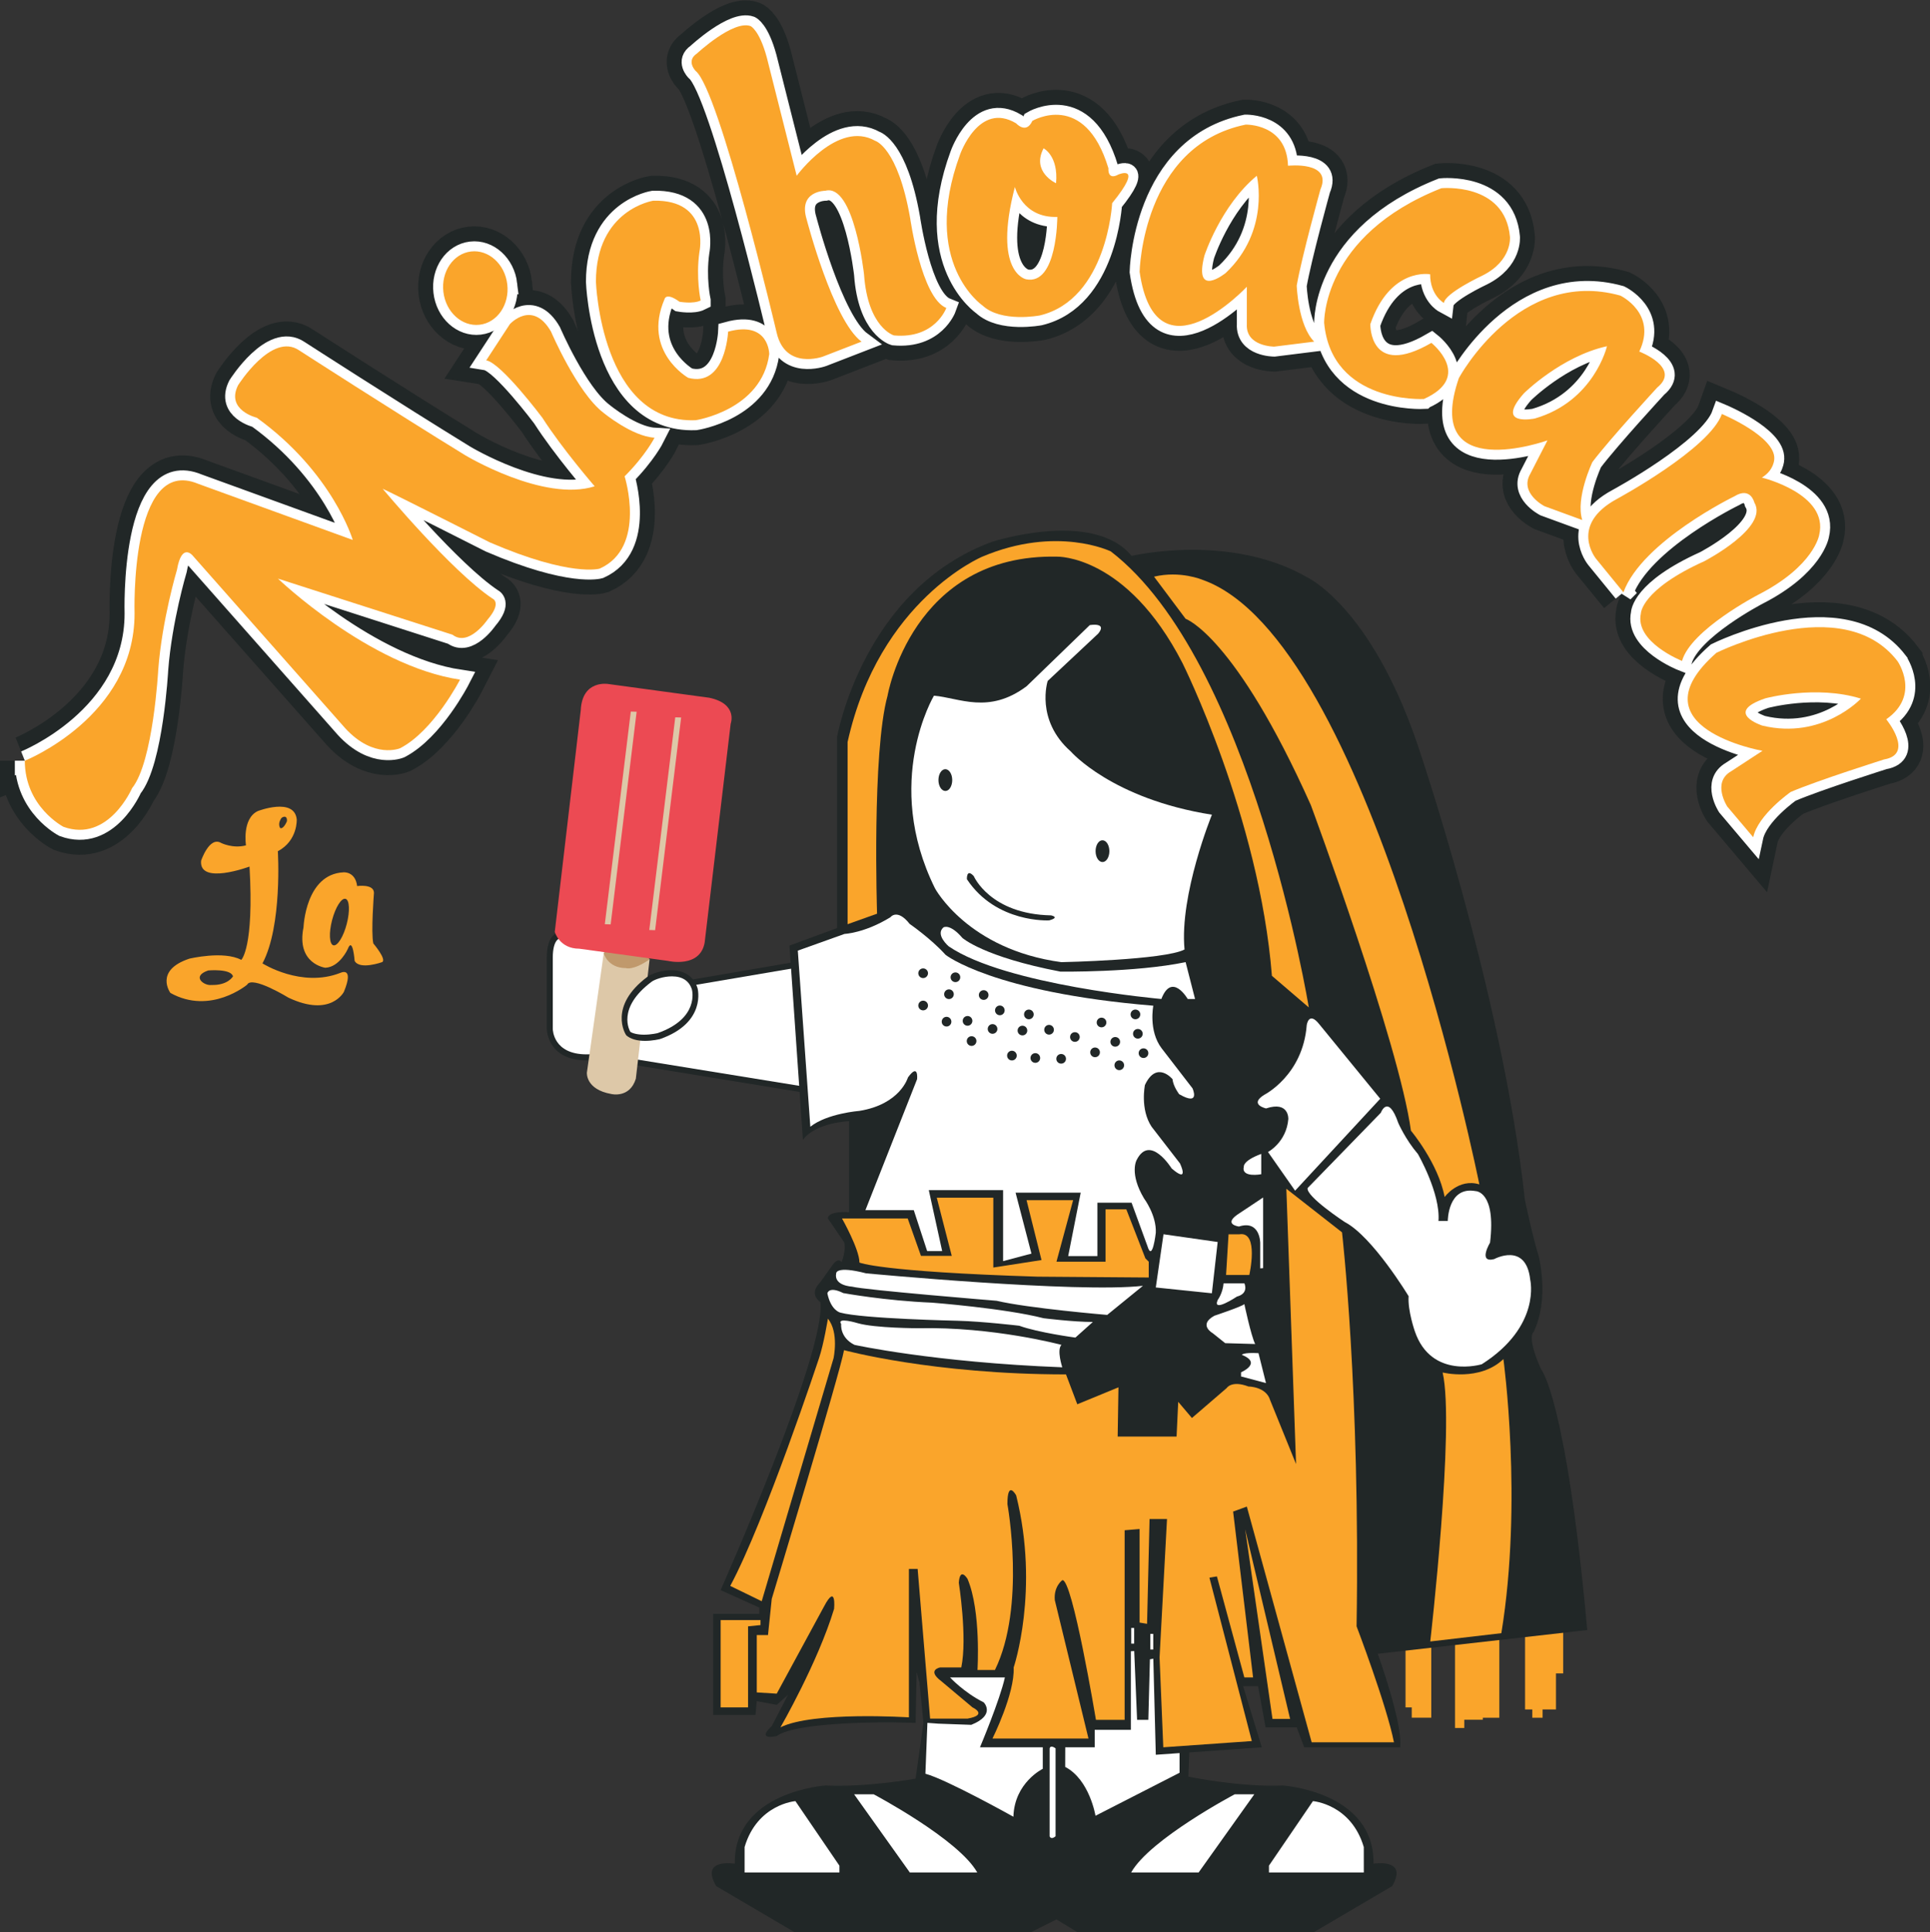 <svg xmlns="http://www.w3.org/2000/svg" width="399.917" height="400.264"><rect width="100%" height="100%" fill="#333333" stroke="none"/><path d="M170.95 227.066l-46.792-7.625c-.846.153-1.775.227-2.62.227-8.147 0-8.24-6.46-8.24-6.52v-14.733c0-5.208 2.58-5.27 2.69-5.27l11.855-1.08 2.623 11.296 6.656 2.133 4.16-2.2 26.673-4.566 2.995 28.34z" fill="#212727"/><path d="M124.164 218.218l45.382 7.36-2.69-25.407-25.184 4.28-4.44 2.387-7.812-2.516-2.545-10.924-10.83.98c-.047.004-1.502.175-1.502 4.037v14.732c0 .213.122 5.276 6.995 5.276.787 0 1.662-.06 2.626-.202" fill="#fff"/><path d="M125.1 197.478l-3.49 24.73s-.316 3.48 5.072 4.43c0 0 3.804.95 5.072-3.17l2.85-24.722-9.503-1.268z" fill="#ddc8a8"/><path d="M125.1 197.478s.792 3.075 4.612 3.075c0 0 1.423.58 4.892-1.807l-1.43-2.016-7.405-.478-.67 1.226z" fill="#c0996c"/><path d="M120.024 196.533l18.378 2.53s6.663 1.587 7.612-3.805l5.388-45.317s1.585-4.123-4.436-5.394l-20.918-2.846s-5.392-.952-5.705 5.39l-5.388 45.958s.955 3.485 5.07 3.485" fill="#ec4a53"/><path d="M125.323 191.46l5.385-44.05 1.21.033-5.382 44.06-1.213-.043zM134.54 192.66l5.38-44.055 1.22.035-5.39 44.06-1.21-.04z" fill="#ddc8a8"/><path d="M133.666 215.628c-1.697 0-3-.384-3.888-1.14-.2-.238-3.814-6.036 4.414-12.164.936-.655 2.95-1.335 4.878-1.335 2.746 0 4.698 1.312 5.466 3.706.03.097 1.926 7.16-7.76 10.554-.13.032-1.52.378-3.11.378" fill="#212727"/><path d="M139.223 202.264c-1.78 0-3.546.646-4.165 1.088-7.376 5.504-4.556 10.205-4.44 10.405.445.31 1.488.59 2.843.59 1.475 0 2.795-.325 2.81-.325 8.635-3.03 7.164-8.812 7.093-9.06-.578-1.778-1.975-2.698-4.14-2.698" fill="#fff"/><path d="M291.24 340.897v12.813h1.286v2.136h4.052v-15.798l-5.337.85zM301.494 339.83v18.148h1.92v-1.707h3.836v-.425h3.427v-17.51l-9.183 1.494zM316.01 337.91v16.226h1.496v1.71h2.136v-1.71h2.77v-7.466h1.495v-9.615l-7.898.855z" fill="#faa52b"/><path d="M246.446 363.035l15.01-1.06-3.872-12.662h3.1l1.553 8.524h6.46l1.545 4.137h19.895c.517-5.17-4.65-19.376-4.65-19.376l43.408-4.914c-4.398-48.318-9.56-54.003-9.56-54.003-3.095-6.975-1.546-7.746-1.546-7.746 3.35-6.976 1.028-15.768 1.028-15.768-1.287-4.134-2.842-11.622-2.842-11.622-4.65-42.895-22.364-94.662-22.364-94.662-9.686-28.18-22.65-34.23-22.65-34.23-16.08-9.34-36.486-4.492-36.486-4.492-7.947-9.683-28.872-2.936-28.872-2.936-26.803 9.847-32.156 40.452-32.156 40.452v39.586l-9.86 3.627 2.79 40.25c2.58-3.616 9.555-3.875 9.555-3.875v18.857c-4.653-.255-4.388 1.293-4.388 1.293l3.355 4.91c.52 1.553-.513 4.138-.513 4.138-.777-1.033-1.813.516-1.813.516l-2.58 3.62c-2.59 2.58 0 4.132 0 4.132 1.286 10.33-20.674 59.686-20.674 59.686l8.012 3.613v1.292h-9.56v20.93h8.785l.258-2.84 4.13.77 2.327-2.062-3.356 6.46c-3.36 3.103 1.03 2.07 1.03 2.07 4.136-3.107 24.292-2.845 24.292-2.845.633 0 2.378.05 4.495.113l.206-10.535.606 2.226.807 8.366-1.62 11.49s-9.922 1.823-18.64 1.42c0 0-19.037 1.213-18.83 16.203 0 0-7.3-1.217-3.85 4.655l16.207 9.52h49.018l5.26-2.63 4.346 2.63h49.015l16.21-9.52c3.442-5.872-3.857-4.656-3.857-4.656.204-14.99-18.84-16.205-18.84-16.205-8.705.404-19.53-1.826-19.53-1.826l.203-5.025z" fill="#212727"/><path d="M245.672 199.32l1.955 7.632h-1.52s-3.274-5.672-5.46 0c0 0-32.284-2.836-44.07-10.91 0 0-2.834-2.396-1.088-3.922 0 0 1.312-.875 3.926 2.18 0 0 4.365 3.93 20.292 6.98 0 0 15.487.216 25.964-1.96" fill="#fff"/><path d="M175.635 191.46l6.104-2.178s-1.09-33.38 2.177-45.166c0 0 5.024-29.455 35.128-28.797 0 0 14.407-.433 25.974 22.037 0 0 15.92 31.852 18.536 64.796l7.643 6.55s-11.787-71.992-41.023-94.468c0 0-11.132-5.456-26.623 1.084 0 0-21.376 8.943-27.92 38.402v37.738z" fill="#faa52b"/><path d="M239.128 119.464l6.544 8.728s10.248 3.494 25.958 38.62c0 0 18.327 49.526 20.727 67.415 0 0 5.676 6.756 6.986 13.745 0 0 2.833-3.93 7.195-2.617 0 0-22.69-113.024-57.375-125.24 0 0-4.585-1.955-10.035-.65" fill="#faa52b"/><path d="M245.447 196.7c-1.084-11.345 5.673-27.923 5.673-27.923-20.725-3.272-29.23-13.09-29.23-13.09-7.424-6.54-4.798-14.62-4.798-14.62l10.474-9.815c1.958-2.397-1.756-1.752-1.756-1.752l-13.087 12.664c-7.856 5.88-13.967 2.39-19.198 1.956 0 0-10.693 17.885.22 39.92 0 0 6.763 12.657 26.18 15.283 0 0 21.383-.442 25.522-2.623" fill="#fff"/><path d="M229.875 176.322c0 1.25-.633 2.262-1.42 2.262-.797.004-1.436-1-1.44-2.258 0-1.243.63-2.252 1.424-2.252.79 0 1.428 1 1.435 2.248M197.315 161.592c0 1.255-.633 2.268-1.417 2.268-.797 0-1.44-1.006-1.442-2.258 0-1.25.64-2.256 1.423-2.256.79 0 1.43 1 1.435 2.246M200.353 182.14s-.13-2.33 1.42-.646c0 0 3.362 7.88 16.016 8.137 0 0 1.942.39-.385 1.037 0 0-10.98.642-17.052-8.528" fill="#212727"/><path d="M165.32 196.933l9.676-3.46s4.153-.167 9.51-3.455c0 0 1.396-1.903 3.984 1.38 0 0 4.488 3.112 7.434 6.4 0 0 9.68 7.785 43.055 10.544 0 0-1.043 5.195 1.722 8.825l6.402 8.298s1.73 3.8-2.765 1.21c0 0-1.218-1.555-1.386-3.117 0 0-3.28-3.97-5.71 1.214 0 0-1.04 5.014 1.384 8.647l5.882 7.604s2.074 4.324-1.73 1.032c0 0-4.5-7.253-7.263-1.726 0 0-1.558 2.77 1.552 7.957 0 0 2.59 3.462 2.426 7.09 0 0-.69 6.223-1.73 2.77l-3.288-8.99h-7.082v11.06h-6.053l2.594-13.14h-13.493l3.287 12.622-5.874 1.558v-14.7h-15.394l2.77 12.62h-3.112l-2.77-8.474h-10.024l10.713-27.146s.347-3.455-1.9-.345c0 0-1.557 5.537-10.03 6.918 0 0-6.74.517-10.196 3.29l-2.594-36.487zM241.09 255.692l11.225 1.6-1.203 10.626-11.62-1.204 1.598-11.022zM262.344 229.624s-3.607-.8-.397-2.81c0 0 8.012-4.008 8.82-14.43 0 0 .392-3.007 2.602-.203l12.628 15.437-17.64 19.047-5.614-8.015s3.808-2.008 4.21-6.82c0 0 .2-3.803-4.61-2.206M261.343 239.046v4.21s-4.217.81-3.608-1.6c0 0-.203-1.207 3.608-2.61M256.722 254.088s-3.2-.4-.393-2.417l5.406-3.6v14.64l-.6.045v-5.263s-.003-4.814-4.414-3.404M176.54 266.54s-3.81-.17-3.274-2.755c0 0-.126-1.636 6.198 0 0 0 43.76 4.137 57.362 2.585l-7.405 6.03s-16.358-1.377-22.91-2.93c0 0-27.385-2.232-29.97-2.93M174.125 271.922s-1.93-.384-2.685-3.985c0 0 .265-1.577 3.294-.06 0 0 8.7 1.593 18.382 1.983 0 0 15.11 1.162 23.128 3.227 0 0 6.202.774 10.206.774l-3.617 3.238s-7.754-1.04-11.63-2.456c0 0-7.626-.903-12.79-1.035 0 0-19.678-.41-24.288-1.685M174.3 274.295s-.345 2.752 2.756 4.31c0 0 16.358 3.615 43.06 4.647 0 0-1.202-3.617-.17-4.646 0 0-14.122-3.795-29.626-3.45 0 0-8.96 0-12.577-1.038 0 0-4.475-1.368-3.443.177M253.537 265.854h4.307s1.027 2.068-1.55 2.755c0 0-5.174 3.448-3.967.69 0 0 1.04-1.378 1.21-3.446M251.296 276.192s-3.11-1.726.342-3.623c0 0 5.686-1.892 6.205-2.408 0 0 1.38 6.543 2.24 8.27l-6.208-.178-2.58-2.062zM257.16 284.287s4.467-1.89.166-3.617c0 0 .17-.52 3.446-.348l1.555 6.2-5.168-1.373v-.863z" fill="#fff"/><path d="M254.053 264.13h4.818s2.072-9.125-2.06-8.43h-2.24l-.517 8.43zM238.03 264.65v-3.275l-.692-.687-3.956-10.164h-4.3v10.85h-10.17l3.45-12.744h-9.65l3.098 12.403-9.986 1.552v-14.47h-11.716l3.104 12.05h-6.38l-2.748-7.75H174.47s3.618 6.385 3.618 9.138c0 0 3.962 1.89 36.86 2.923l23.083.174z" fill="#faa52b"/><path d="M192.294 201.615c0 .555-.458 1.007-1.01 1.007-.555 0-1-.452-1-1.007 0-.548.445-1.003 1-1.003.552 0 1.01.455 1.01 1.003M198.977 202.454c0 .55-.45 1.003-.997 1.003-.558 0-1.007-.452-1.007-1.003 0-.555.45-1.007 1.007-1.007.548 0 .997.452.997 1.007M197.635 205.967c0 .55-.442 1-1 1-.552 0-.998-.45-.998-1 0-.555.446-1.007.997-1.007.56 0 1 .452 1 1.007M192.294 208.305c0 .555-.458 1.003-1.01 1.003-.555 0-1-.448-1-1.003 0-.55.445-1.004 1-1.004.552 0 1.01.456 1.01 1.005M197.136 211.654c0 .552-.442 1-1.003 1-.552 0-.997-.448-.997-1 0-.555.445-1.01.997-1.01.56 0 1.003.455 1.003 1.01M201.488 211.484c0 .552-.448 1.007-1.003 1.007-.555 0-1.003-.454-1.003-1.006s.448-1.007 1.003-1.007c.555 0 1.003.455 1.003 1.007M204.83 206.134c0 .548-.444 1.003-1.002 1.003-.555 0-1-.455-1-1.003 0-.552.445-1.004 1-1.004.558 0 1.003.452 1.003 1.004M208.174 209.307c0 .558-.44 1.01-.997 1.01-.555 0-.997-.452-.997-1.01 0-.545.442-1.004.997-1.004.558 0 .997.46.997 1.004M206.67 213.164c0 .542-.45.997-1.004.997-.555 0-.997-.454-.997-.996 0-.562.44-1.01.996-1.01.555 0 1.003.448 1.003 1.01M202.325 215.662c0 .558-.45 1.01-1.004 1.01s-1-.452-1-1.01c0-.548.446-1 1-1 .556 0 1.005.452 1.005 1M210.68 218.674c0 .56-.438 1.007-1 1.007-.558 0-.997-.447-.997-1.006 0-.545.44-1.003.997-1.003.562 0 1 .46 1 1.004M212.86 213.49c0 .56-.44 1.002-1 1.002-.556 0-1.002-.442-1.002-1 0-.56.446-1.004 1-1.004.562 0 1 .445 1 1.003M214.193 210.145c0 .552-.445 1.007-1.006 1.007-.55 0-.994-.455-.994-1.007 0-.555.445-1.003.994-1.003.56 0 1.006.448 1.006 1.003M218.38 213.324c0 .555-.45 1.01-1.006 1.01-.552 0-.997-.455-.997-1.01 0-.55.445-1.01.997-1.01.555 0 1.006.46 1.006 1.01M215.533 219.176c0 .554-.445 1.003-1 1.003-.552 0-1.004-.45-1.004-1.004 0-.55.45-1.004 1.003-1.004.555 0 1 .455 1 1.004M220.884 219.343c0 .554-.442 1-1 1-.555 0-1.004-.446-1.004-1 0-.552.45-1 1.004-1 .558 0 1 .448 1 1M223.73 214.83c0 .55-.443 1-.998 1-.56 0-1-.45-1-1 0-.56.44-1.003 1-1.003.555 0 .997.442.997 1.003M229.25 211.818c0 .558-.445 1.004-1.004 1.004-.55 0-1-.446-1-1.004 0-.552.45-1 1-1 .56 0 1.004.448 1.004 1M236.274 210.145c0 .552-.45 1.007-1.007 1.007-.552 0-.997-.455-.997-1.007 0-.555.445-1.003.997-1.003.558 0 1.007.448 1.007 1.003M236.777 214.16c0 .554-.445 1.003-1.004 1.003-.558 0-.997-.45-.997-1.004 0-.556.44-.998.997-.998.56 0 1.004.442 1.004.997M237.95 218.173c0 .552-.446 1.004-1.008 1.004-.552 0-1-.452-1-1.004 0-.554.448-.997 1-.997.562 0 1.007.443 1.007.997M232.092 215.83c0 .554-.442 1-1.004 1-.555 0-.997-.446-.997-1 0-.552.443-1 .998-1 .562 0 1.004.448 1.004 1M227.913 218c0 .565-.445 1.01-1.007 1.01-.558 0-1-.445-1-1.01 0-.548.442-.997 1-.997.562 0 1.007.45 1.007.997M232.928 220.685c0 .545-.448 1.007-1.003 1.007-.552 0-.997-.462-.997-1.007 0-.555.445-1.007.997-1.007.555 0 1.003.452 1.003 1.007" fill="#212727"/><path d="M151.317 328.54l6.52 3.174 14.885-50.338s1.168-5.356-1.172-8.192c0 0-.832 5.178-1.842 8.192 0 0-11.2 33.785-18.39 47.163M174.896 279.702s18.392 5.02 45.99 5.02l2.34 6.19 8.53-3.51-.162 10.2h12.203l.342-7.194 2.84 3.346 7.19-6.19s1.004-1.676 4.517-.334c0 0 3.672-.003 4.508 2.846l5.362 13.216-2.01-57.027 11.535 9.028s3.788 32.785 3.017 81.62c0 0 6.2 16.268 7.746 24.028h-17.052l-13.436-48.833-2.842 1.032 4.136 34.362h-1.807l-5.685-20.93-1.55.264 8.784 33.847-18.346 1.29-.772-18.61 1.543-28.672H238.2l-.517 21.703-1.548-.258v-19.382l-3.098.258v39.278h-5.944s-4.91-29.452-6.976-28.933c0 0-1.81 1.285-1.55 4.13l6.977 28.675H205.65s4.648-9.3 4.393-14.726c0 0 5.42-16.017.517-35.65 0 0-1.814-3.366-1.814 1.803 0 0 3.875 21.186-2.58 34.363h-3.62s.776-12.138-2.063-18.86c0 0-1.552-2.584-1.81.782 0 0 1.81 11.37.516 17.562h-4.392s-2.843.516.258 2.846l6.46 5.427s3.352 1.545-1.033 2.326h-7.753l-2.582-31.01h-1.81v30.75s-19.898-1.295-26.616 2.064c0 0 7.75-13.436 11.113-24.548 0 0 .52-5.418-2.07-.517l-9.817 18.088-4.133-.257V338.72h2.326l.775-7.493s14.204-46.97 14.98-51.525" fill="#faa52b"/><path d="M155.01 336.914v16.79h-5.688v-18.08h8.266v1.03l-2.578.26zM258.008 316.798l9.315 39.3h-3.65l-5.665-39.3z" fill="#faa52b"/><path d="M202.498 387.91h-13.97l-11.55-16.205h4.047s17.62 9.315 21.473 16.204M154.29 387.91h19.644v-1.417l-9.116-13.368s-7.9.603-10.528 9.515v5.27zM234.39 387.91h13.974l11.544-16.205h-4.05s-17.626 9.315-21.47 16.204M282.594 387.91H262.94v-1.417l9.116-13.368s7.902.603 10.535 9.515l.004 5.27zM194.393 357.077c3.604.122 6.86.245 6.86.245 5.17-2.068 2.587-4.653 2.587-4.653-4.136-2.07-6.982-5.17-6.982-5.17h11.367c-1.026 4.653-5.163 14.475-5.163 14.475h13.013v4.46s-5.88 2.838-6.085 9.927c0 0-13.778-7.7-18.234-8.912l.413-10.538 2.223.165zM238.966 341.717h-.604v-3.243h.604v3.243zM235.01 340.497h-.605v-3.243h.604v3.243zM220.732 361.973h6.104v-3.62h7.49v-16.275l.696-.045.597 14.255h2.33l.328-12.542.703-.122.514 19.895 4.924-.346v4.075l-17.42 8.91s-1.217-7.488-6.28-10.124l.014-4.063zM217.497 362.2v18.23s.27.794 1.23-.025v-18.21s-1.023-.814-1.23.005M270.958 246.11l15.162-15.585s1.494-4.052 3.626 2.133c0 0 1.494 3.42 4.06 6.41 0 0 4.688 8.106 4.265 13.876h1.924s0-7.254 5.766-6.192c0 0 4.275 0 2.994 10.673 0 0-2.565 4.282.852 3.414 0 0 6.61-3.63 7.47 4.27 0 0 2.355 9.616-10.03 17.508 0 0-10.47 3.208-13.88-6.834 0 0-1.497-4.268-1.284-7.256 0 0-7.472-12.38-13.235-15.37 0 0-8.118-5.338-7.69-7.048" fill="#fff"/><path d="M298.928 284.328s7.69 1.92 12.594-2.778c0 0 4.05 29.455-.426 56.784l-14.73 1.717s5.128-44.613 2.562-55.722M43.802 204.05c-1.484.208-4.243-1.777-.665-3.006 0 0 4.708-.436 5.14 1.22 0 0-1.026 1.89-4.475 1.787m14.352-34.33c.174-.53 1.436-1.022 1.297.404 0 0-.65 1.645-1.377 1.432 0 0-.565-.726.08-1.836m12.375 31.818c-8.067 3.178-16.143-1.96-16.143-1.96 4.16-7.823 3.185-23.237 3.185-23.237 4.156-2.202 3.914-6.603 3.914-6.603-.494-4.647-8.073-1.714-8.073-1.714-3.31 1.58-2.445 7.1-2.445 7.1-2.694.73-5.137-.492-5.137-.492-2.446-1.467-4.16 3.676-4.16 3.676-.49 5.13 10.03 1.213 10.03 1.213.977 16.884-1.71 19.327-1.71 19.327-3.676-1.96-10.768-.246-10.768-.246-7.34 2.444-3.914 7.093-3.914 7.093 8.318 4.647 15.9-1.706 15.9-1.706.985-1.962 8.558 2.687 8.558 2.687 8.812 4.166 11.5-1.223 11.5-1.223 2.2-5.377-.736-3.912-.736-3.912" fill="#faa52b"/><path d="M71.847 191.41c-.69 2.66-1.932 4.636-2.77 4.423-.837-.223-.96-2.555-.266-5.217.695-2.656 1.937-4.634 2.78-4.414.835.216.948 2.55.257 5.207m5.51 4.04c-.515-2.2.13-10.468.13-10.468 0-1.94-3.484-1.423-3.484-1.423-.39-3.098-2.843-2.843-2.843-2.843-7.876.387-8.266 11.37-8.266 11.37-1.552 7.62 4.517 8.396 4.517 8.396 2.976-.133 4.647-3.876 4.647-3.876 1.04-2.71 1.426 2.453 1.426 2.453 1.036 1.94 5.69.26 5.69.26 1.03-.518-1.815-3.87-1.815-3.87" fill="#faa52b"/><path d="M5.142 157.594s22.74-9.044 22.74-30.495c0 0-1.028-32.815 13.18-26.872l32.035 11.63S68.967 97.9 53.205 86.534c0 0-6.46-1.55-3.878-6.718 0 0 6.98-11.112 12.664-7.234 0 0 19.632 12.66 34.364 21.702 0 0 16.278 9.822 26.87 6.46 0 0-6.716-7.747-10.85-14.21 0 0-8.527-11.37-11.625-11.884l4.9-7.497s4.656-5.163 8.53 1.552c0 0 5.428 12.664 10.855 16.797 0 0 5.937 4.91 10.59 5.172 0 0-1.807 3.61-6.198 8.006 0 0 4.653 14.726-5.17 19.117 0 0-5.946 1.81-22.74-5.427 0 0-19.895-10.073-22.218-11.112 0 0 14.21 17.055 22.736 22.74 0 0 2.07.778-1.032 4.395 0 0-3.878 5.682-7.234 3.1L57.597 119.87s18.86 18.083 37.722 20.926c0 0-5.425 10.593-12.404 14.207 0 0-5.427 2.33-11.37-4.127l-31.515-35.66s-2.332-3.1-3.364 2.842c0 0-3.094 10.335-3.875 20.667 0 0-1.035 19.127-5.423 24.554 0 0-4.91 11.37-14.213 8.007 0 0-8.012-4.136-8.012-13.693z" fill="none" stroke="#212727" stroke-width="10.335"/><path d="M105.115 58.902c.487 4.192-2.07 7.938-5.724 8.37-3.662.436-7.03-2.614-7.517-6.805-.5-4.19 2.065-7.934 5.727-8.37 3.652-.43 7.02 2.61 7.515 6.805zM145.19 62.246s-1.037-4.643-.256-10.074c0 0 2.326-10.857-9.564-10.596 0 0-11.887 1.8-11.887 16.795 0 0 1.033 29.453 20.67 28.682 0 0 13.693-2.065 15.242-13.694 0 0 0-6.98-8.524-4.653 0 0-.516 11.626-8.266 9.564 0 0-9.56-5.428-4.914-16.28 0 0 .26-1.554 3.107.52 0 0 2.843.513 4.392-.264zM144.41 11.087s7.494-6.973 11.11-5.685c0 0 1.812.777 3.36 6.46 0 0 5.947 23.514 6.202 24.55 0 0 8.528-11.632 16.278-7.237 0 0 4.656 1.29 7.237 16.017 0 0 2.323 16.536 7.49 18.604 0 0-2.318 6.463-10.85 5.69 0 0-5.426-1.557-6.2-12.663 0 0-2.072-18.865-8.012-17.31 0 0-5.682 0-3.875 5.937 0 0 5.424 20.93 11.367 25.325l-8.008 3.1s-7.755 2.84-9.565-4.907c0 0-11.886-50.39-16.794-54.264 0 0-2.064-2.07.26-3.617zM212.62 57.856s-6.97-1.29-2.325-19.124c0 0 1.56 6.46 8.793 6.205 0 0 0 14.21-6.467 12.92zm3.622-27.132s3.1 1.55 2.584 7.234c0 0-5.172-2.323-2.584-7.234zm15.503 5.427c-2.326 1.295-2.07-1.293-2.07-1.293-4.91-16.278-15.76-9.818-15.76-9.818-1.294 2.845-3.36.512-3.36.512-7.75-4.65-11.624 6.466-11.624 6.466-8.27 22.476 4.644 31.26 4.644 31.26 3.878 3.622 11.89 2.07 11.89 2.07 13.955-3.358 14.984-23.257 14.984-23.257 6.72-8.265 1.297-5.94 1.297-5.94zM253.965 56.564s-6.717 5.427-4.394-3.617c0 0 3.363-10.334 10.852-16.536 0 0 2.846 11.368-6.457 20.154zm12.92-22.227c-.255-8.783-8.786-8.522-8.786-8.522-21.445 4.395-21.96 30.494-21.96 30.494 3.358 23.25 22.217 3.097 22.217 3.097v7.744c-.258 4.657 5.685 4.657 5.685 4.657l8.273-1.033c-3.362-3.362-3.62-11.625-3.62-11.625 1.036-5.948 4.91-19.896 4.91-19.896 2.582-5.947-6.72-4.917-6.72-4.917zM318.03 86.7s-8.454 1.762-2.252-5.227c0 0 7.708-7.657 17.207-9.75 0 0-2.662 11.415-14.955 14.977zm21.647-13.87c3.785-7.93-3.924-11.594-3.924-11.594-21.085-5.89-33.462 17.09-33.462 17.09-7.63 22.223 18.36 12.907 18.36 12.907l-3.546 6.9c-2.356 4.016 2.93 6.73 2.93 6.73l7.827 2.865c-1.448-4.53 2.098-12.006 2.098-12.006 3.627-4.81 13.452-15.452 13.452-15.452 5.017-4.11-3.733-7.44-3.733-7.44zM365.174 150.318s-8.205-2.665.645-5.653c0 0 10.482-2.83 19.778.068 0 0-7.973 8.586-20.424 5.585zm28.032-13.326c-11.34-14.8-37.54-1.758-37.54-1.758-17.65 15.513 9.537 20.31 9.537 20.31l-6.498 4.24c-4.037 2.32-.797 7.3-.797 7.3l5.378 6.36c.984-4.648 7.77-9.378 7.77-9.378 5.543-2.38 19.353-6.74 19.353-6.74 6.388-1.084.444-8.315.444-8.315 7.212-5.016 2.352-12.018 2.352-12.018zM295.05 82.657s-19.122 1.04-20.67-15.758c0 0-.52-18.09 24.288-27.908 0 0 13.178-1.297 14.213 10.073 0 0 .514 4.915-5.684 8.012 0 0-7.753 3.617-8.008 5.682 0 0-2.85-1.546-2.85-5.938 0 0-8.262-1.552-12.392 10.328 0 0-.265 11.377 12.65 3.882 0 0 8.79 6.98-1.545 11.625zM336.39 122.706l-5.69-6.97s-5.677-6.978 4.396-12.405c0 0 19.12-10.33 21.7-17.568 0 0 11.12 4.65 10.857 9.3 0 0 0 2.322-2.578 3.874 0 0 13.948 3.362 11.883 11.887 0 0-1.032 6.46-12.664 12.4 0 0-13.95 7.233-15.76 13.696 0 0-9.82-3.88-8.527-9.823 0 0 0-4.904 13.18-10.854 0 0 13.436-6.972 10.332-12.138 0 0-.77-3.362-4.13-1.288 0 0-19.128 9.3-23 19.89z" fill="none" stroke="#212727" stroke-width="10.335"/><path d="M5.142 157.594s22.74-9.044 22.74-30.495c0 0-1.028-32.815 13.18-26.872l32.035 11.63S68.967 97.9 53.205 86.534c0 0-6.46-1.55-3.878-6.718 0 0 6.98-11.112 12.664-7.234 0 0 19.632 12.66 34.364 21.702 0 0 16.278 9.822 26.87 6.46 0 0-6.716-7.747-10.85-14.21 0 0-8.527-11.37-11.625-11.884l4.9-7.497s4.656-5.163 8.53 1.552c0 0 5.428 12.664 10.855 16.797 0 0 5.937 4.91 10.59 5.172 0 0-1.807 3.61-6.198 8.006 0 0 4.653 14.726-5.17 19.117 0 0-5.946 1.81-22.74-5.427 0 0-19.895-10.073-22.218-11.112 0 0 14.21 17.055 22.736 22.74 0 0 2.07.778-1.032 4.395 0 0-3.878 5.682-7.234 3.1L57.597 119.87s18.86 18.083 37.722 20.926c0 0-5.425 10.593-12.404 14.207 0 0-5.427 2.33-11.37-4.127l-31.515-35.66s-2.332-3.1-3.364 2.842c0 0-3.094 10.335-3.875 20.667 0 0-1.035 19.127-5.423 24.554 0 0-4.91 11.37-14.213 8.007 0 0-8.012-4.136-8.012-13.693z" fill="none" stroke="#fff" stroke-width="4.133"/><path d="M105.115 58.902c.487 4.192-2.07 7.938-5.724 8.37-3.662.436-7.03-2.614-7.517-6.805-.5-4.19 2.065-7.934 5.727-8.37 3.652-.43 7.02 2.61 7.515 6.805zM145.19 62.246s-1.037-4.643-.256-10.074c0 0 2.326-10.857-9.564-10.596 0 0-11.887 1.8-11.887 16.795 0 0 1.033 29.453 20.67 28.682 0 0 13.693-2.065 15.242-13.694 0 0 0-6.98-8.524-4.653 0 0-.516 11.626-8.266 9.564 0 0-9.56-5.428-4.914-16.28 0 0 .26-1.554 3.107.52 0 0 2.843.513 4.392-.264zM144.41 11.087s7.494-6.973 11.11-5.685c0 0 1.812.777 3.36 6.46 0 0 5.947 23.514 6.202 24.55 0 0 8.528-11.632 16.278-7.237 0 0 4.656 1.29 7.237 16.017 0 0 2.323 16.536 7.49 18.604 0 0-2.318 6.463-10.85 5.69 0 0-5.426-1.557-6.2-12.663 0 0-2.072-18.865-8.012-17.31 0 0-5.682 0-3.875 5.937 0 0 5.424 20.93 11.367 25.325l-8.008 3.1s-7.755 2.84-9.565-4.907c0 0-11.886-50.39-16.794-54.264 0 0-2.064-2.07.26-3.617zM212.62 57.856s-6.97-1.29-2.325-19.124c0 0 1.56 6.46 8.793 6.205 0 0 0 14.21-6.467 12.92zm3.622-27.132s3.1 1.55 2.584 7.234c0 0-5.172-2.323-2.584-7.234zm15.503 5.427c-2.326 1.295-2.07-1.293-2.07-1.293-4.91-16.278-15.76-9.818-15.76-9.818-1.294 2.845-3.36.512-3.36.512-7.75-4.65-11.624 6.466-11.624 6.466-8.27 22.476 4.644 31.26 4.644 31.26 3.878 3.622 11.89 2.07 11.89 2.07 13.955-3.358 14.984-23.257 14.984-23.257 6.72-8.265 1.297-5.94 1.297-5.94zM253.965 56.564s-6.717 5.427-4.394-3.617c0 0 3.363-10.334 10.852-16.536 0 0 2.846 11.368-6.457 20.154zm12.92-22.227c-.255-8.783-8.786-8.522-8.786-8.522-21.445 4.395-21.96 30.494-21.96 30.494 3.358 23.25 22.217 3.097 22.217 3.097v7.744c-.258 4.657 5.685 4.657 5.685 4.657l8.273-1.033c-3.362-3.362-3.62-11.625-3.62-11.625 1.036-5.948 4.91-19.896 4.91-19.896 2.582-5.947-6.72-4.917-6.72-4.917zM318.03 86.7s-8.454 1.762-2.252-5.227c0 0 7.708-7.657 17.207-9.75 0 0-2.662 11.415-14.955 14.977zm21.647-13.87c3.785-7.93-3.924-11.594-3.924-11.594-21.085-5.89-33.462 17.09-33.462 17.09-7.63 22.223 18.36 12.907 18.36 12.907l-3.546 6.9c-2.356 4.016 2.93 6.73 2.93 6.73l7.827 2.865c-1.448-4.53 2.098-12.006 2.098-12.006 3.627-4.81 13.452-15.452 13.452-15.452 5.017-4.11-3.733-7.44-3.733-7.44zM365.174 150.318s-8.205-2.665.645-5.653c0 0 10.482-2.83 19.778.068 0 0-7.973 8.586-20.424 5.585zm28.032-13.326c-11.34-14.8-37.54-1.758-37.54-1.758-17.65 15.513 9.537 20.31 9.537 20.31l-6.498 4.24c-4.037 2.32-.797 7.3-.797 7.3l5.378 6.36c.984-4.648 7.77-9.378 7.77-9.378 5.543-2.38 19.353-6.74 19.353-6.74 6.388-1.084.444-8.315.444-8.315 7.212-5.016 2.352-12.018 2.352-12.018zM295.05 82.657s-19.122 1.04-20.67-15.758c0 0-.52-18.09 24.288-27.908 0 0 13.178-1.297 14.213 10.073 0 0 .514 4.915-5.684 8.012 0 0-7.753 3.617-8.008 5.682 0 0-2.85-1.546-2.85-5.938 0 0-8.262-1.552-12.392 10.328 0 0-.265 11.377 12.65 3.882 0 0 8.79 6.98-1.545 11.625zM336.39 122.706l-5.69-6.97s-5.677-6.978 4.396-12.405c0 0 19.12-10.33 21.7-17.568 0 0 11.12 4.65 10.857 9.3 0 0 0 2.322-2.578 3.874 0 0 13.948 3.362 11.883 11.887 0 0-1.032 6.46-12.664 12.4 0 0-13.95 7.233-15.76 13.696 0 0-9.82-3.88-8.527-9.823 0 0 0-4.904 13.18-10.854 0 0 13.436-6.972 10.332-12.138 0 0-.77-3.362-4.13-1.288 0 0-19.128 9.3-23 19.89z" fill="none" stroke="#fff" stroke-width="4.133"/><path d="M5.142 157.594s22.74-9.044 22.74-30.495c0 0-1.028-32.815 13.18-26.872l32.035 11.63S68.967 97.9 53.205 86.534c0 0-6.46-1.55-3.878-6.718 0 0 6.98-11.112 12.664-7.234 0 0 19.632 12.66 34.364 21.702 0 0 16.278 9.822 26.87 6.46 0 0-6.716-7.747-10.85-14.21 0 0-8.527-11.37-11.625-11.884l4.9-7.497s4.656-5.163 8.53 1.552c0 0 5.428 12.664 10.855 16.797 0 0 5.937 4.91 10.59 5.172 0 0-1.807 3.61-6.198 8.006 0 0 4.653 14.726-5.17 19.117 0 0-5.946 1.81-22.74-5.427 0 0-19.895-10.073-22.218-11.112 0 0 14.21 17.055 22.736 22.74 0 0 2.07.778-1.032 4.395 0 0-3.878 5.682-7.234 3.1L57.597 119.87s18.86 18.083 37.722 20.926c0 0-5.425 10.593-12.404 14.207 0 0-5.427 2.33-11.37-4.127l-31.515-35.66s-2.332-3.1-3.364 2.842c0 0-3.094 10.335-3.875 20.667 0 0-1.035 19.127-5.423 24.554 0 0-4.91 11.37-14.213 8.007 0 0-8.012-4.136-8.012-13.693" fill="#faa52b"/><path d="M105.115 58.902c.487 4.192-2.07 7.938-5.724 8.37-3.662.436-7.03-2.614-7.517-6.805-.5-4.19 2.065-7.934 5.727-8.37 3.652-.43 7.02 2.61 7.515 6.805M145.19 62.246s-1.037-4.643-.256-10.074c0 0 2.326-10.857-9.564-10.596 0 0-11.887 1.8-11.887 16.795 0 0 1.033 29.453 20.67 28.682 0 0 13.693-2.065 15.242-13.694 0 0 0-6.98-8.524-4.653 0 0-.516 11.626-8.266 9.564 0 0-9.56-5.428-4.914-16.28 0 0 .26-1.554 3.107.52 0 0 2.843.513 4.392-.264M144.41 11.087s7.494-6.973 11.11-5.685c0 0 1.812.777 3.36 6.46 0 0 5.947 23.514 6.202 24.55 0 0 8.528-11.632 16.278-7.237 0 0 4.656 1.29 7.237 16.017 0 0 2.323 16.536 7.49 18.604 0 0-2.318 6.463-10.85 5.69 0 0-5.426-1.557-6.2-12.663 0 0-2.072-18.865-8.012-17.31 0 0-5.682 0-3.875 5.937 0 0 5.424 20.93 11.367 25.325l-8.008 3.1s-7.755 2.84-9.565-4.907c0 0-11.886-50.39-16.794-54.264 0 0-2.064-2.07.26-3.617M212.62 57.856s-6.97-1.29-2.325-19.124c0 0 1.56 6.46 8.793 6.205 0 0 0 14.21-6.467 12.92m3.622-27.133s3.1 1.55 2.584 7.234c0 0-5.172-2.323-2.584-7.234m15.503 5.427c-2.326 1.295-2.07-1.293-2.07-1.293-4.91-16.278-15.76-9.818-15.76-9.818-1.294 2.845-3.36.512-3.36.512-7.75-4.65-11.624 6.466-11.624 6.466-8.27 22.476 4.644 31.26 4.644 31.26 3.878 3.622 11.89 2.07 11.89 2.07 13.955-3.358 14.984-23.257 14.984-23.257 6.72-8.265 1.297-5.94 1.297-5.94M253.965 56.564s-6.717 5.427-4.394-3.617c0 0 3.363-10.334 10.852-16.536 0 0 2.846 11.368-6.457 20.154m12.92-22.227c-.255-8.783-8.786-8.522-8.786-8.522-21.445 4.395-21.96 30.494-21.96 30.494 3.358 23.25 22.217 3.097 22.217 3.097v7.744c-.258 4.657 5.685 4.657 5.685 4.657l8.273-1.033c-3.362-3.362-3.62-11.625-3.62-11.625 1.036-5.948 4.91-19.896 4.91-19.896 2.582-5.947-6.72-4.917-6.72-4.917M318.03 86.7s-8.454 1.762-2.252-5.227c0 0 7.708-7.657 17.207-9.75 0 0-2.662 11.415-14.955 14.977m21.647-13.87c3.785-7.93-3.924-11.594-3.924-11.594-21.085-5.89-33.462 17.09-33.462 17.09-7.63 22.223 18.36 12.907 18.36 12.907l-3.546 6.9c-2.356 4.016 2.93 6.73 2.93 6.73l7.827 2.865c-1.448-4.53 2.098-12.006 2.098-12.006 3.627-4.81 13.452-15.452 13.452-15.452 5.017-4.11-3.733-7.44-3.733-7.44M365.174 150.318s-8.205-2.665.645-5.653c0 0 10.482-2.83 19.778.068 0 0-7.973 8.586-20.424 5.585m28.032-13.326c-11.34-14.8-37.54-1.758-37.54-1.758-17.65 15.513 9.537 20.31 9.537 20.31l-6.498 4.24c-4.037 2.32-.797 7.3-.797 7.3l5.378 6.36c.984-4.648 7.77-9.378 7.77-9.378 5.543-2.38 19.353-6.74 19.353-6.74 6.388-1.084.444-8.315.444-8.315 7.212-5.016 2.352-12.018 2.352-12.018M295.05 82.657s-19.122 1.04-20.67-15.758c0 0-.52-18.09 24.288-27.908 0 0 13.178-1.297 14.213 10.073 0 0 .514 4.915-5.684 8.012 0 0-7.753 3.617-8.008 5.682 0 0-2.85-1.546-2.85-5.938 0 0-8.262-1.552-12.392 10.328 0 0-.265 11.377 12.65 3.882 0 0 8.79 6.98-1.545 11.625M336.39 122.706l-5.69-6.97s-5.677-6.978 4.396-12.405c0 0 19.12-10.33 21.7-17.568 0 0 11.12 4.65 10.857 9.3 0 0 0 2.322-2.578 3.874 0 0 13.948 3.362 11.883 11.887 0 0-1.032 6.46-12.664 12.4 0 0-13.95 7.233-15.76 13.696 0 0-9.82-3.88-8.527-9.823 0 0 0-4.904 13.18-10.854 0 0 13.436-6.972 10.332-12.138 0 0-.77-3.362-4.13-1.288 0 0-19.128 9.3-23 19.89" fill="#faa52b"/></svg>